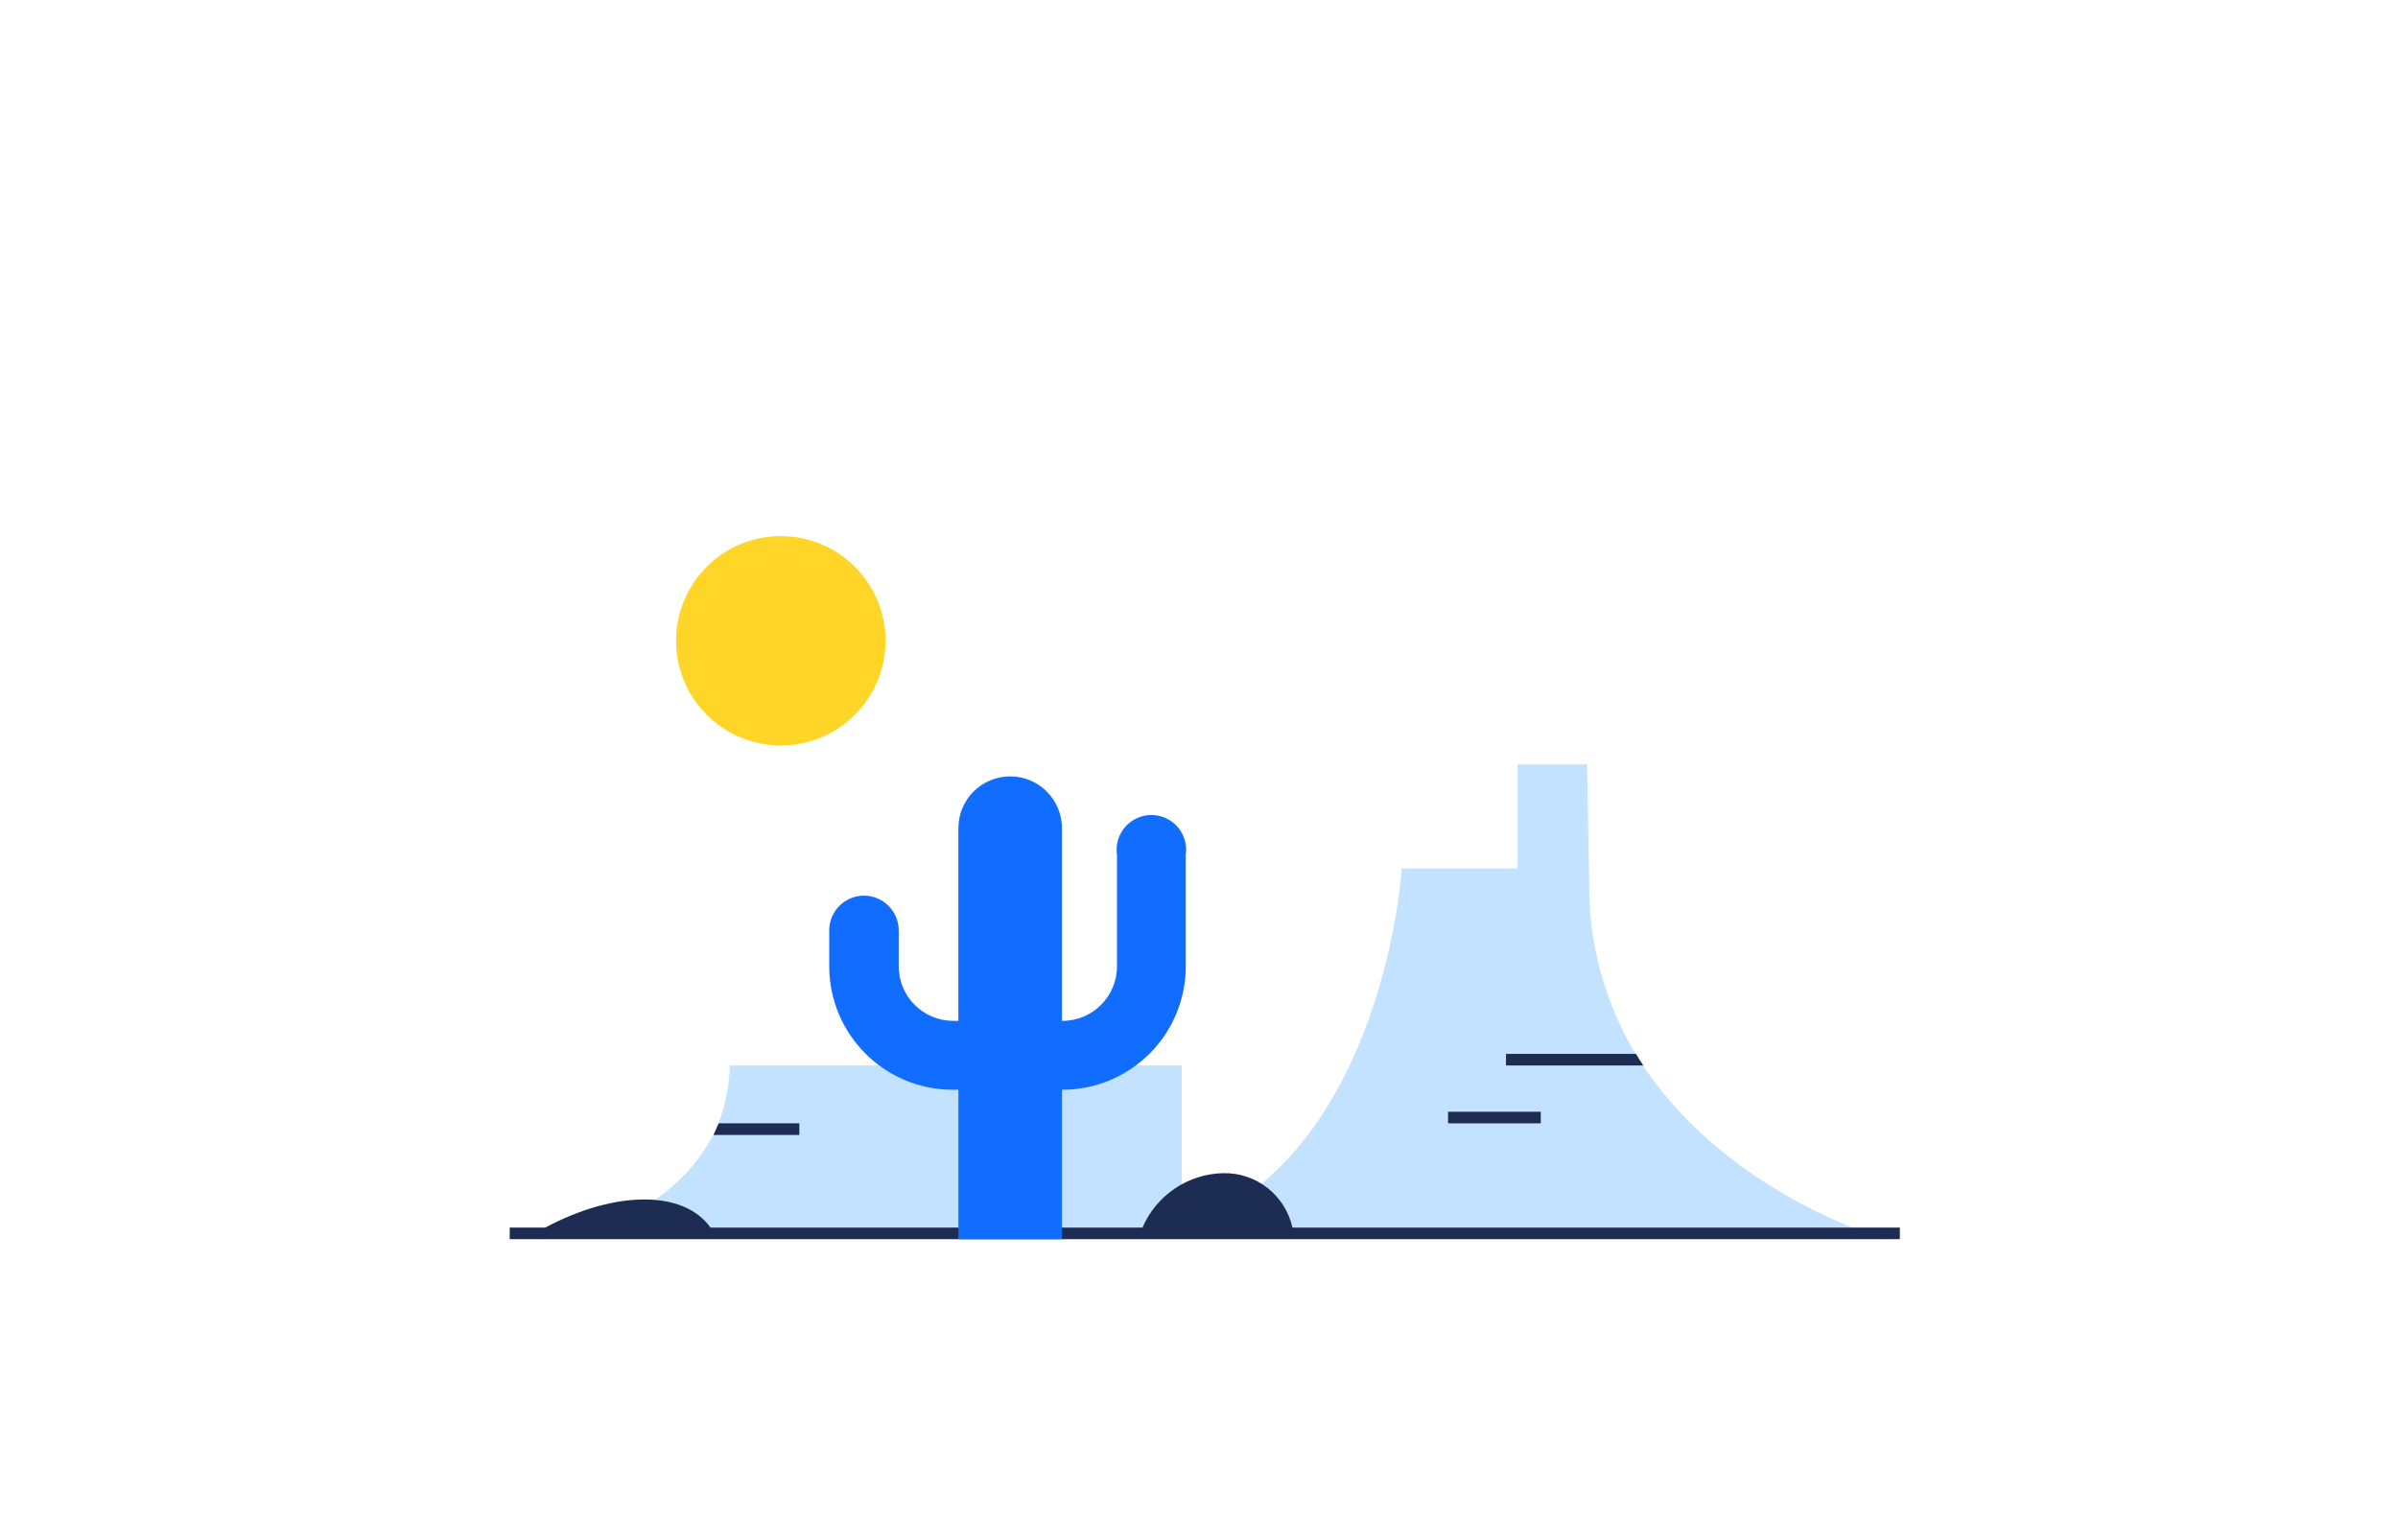 <svg width="207" height="133" viewBox="0 0 207 133" fill="none" data-hook="image-node"><path d="M46 107C51.11 107 57.88 104.33 61.19 98.67C61.395 98.349 61.579 98.015 61.74 97.67C62.539 95.885 62.968 93.956 63 92H102L102.001 106.187C119.509 99.959 121 75 121 75H131V66H137L137.18 76.15C137.113 81.375 138.498 86.516 141.18 91C141.26 91.13 141.33 91.26 141.41 91.38C141.49 91.5 141.67 91.8 141.81 92L142.1 92.42C149.54 103.25 162.67 107 162.67 107H46Z" fill="#C2E2FF"></path><path d="M105.58 101.3C108.484 101.238 110.96 103.253 111.566 106L164 106V107H44V106L47.064 106C53.125 102.763 59.037 102.763 61.331 106L98.62 106.001C99.806 103.237 102.51 101.371 105.58 101.3ZM69 97V98H61.59L62.04 97H69ZM133 96V97H125V96H133ZM141.22 91C141.3 91.13 141.37 91.26 141.45 91.38C141.53 91.5 141.71 91.8 141.85 92H130V91H141.22Z" fill="#1D2C52"></path><path d="M87.2 67.04C89.669 67.04 91.67 69.041 91.67 71.51V88.15H91.71C94.307 88.15 96.415 86.047 96.42 83.45V73.8C96.254 72.638 96.782 71.487 97.769 70.852C98.757 70.218 100.023 70.218 101.011 70.852C101.998 71.487 102.526 72.638 102.36 73.8V83.45C102.357 86.282 101.228 88.997 99.22 90.996C97.215 92.991 94.499 94.108 91.67 94.1L91.67 107H82.73V94.1L82.23 94.1C76.353 94.089 71.591 89.327 71.58 83.45V80.34C71.58 78.683 72.923 77.34 74.58 77.34C76.237 77.34 77.58 78.683 77.58 80.34V83.45C77.585 86.043 79.687 88.144 82.28 88.15H82.73V71.51C82.73 69.041 84.731 67.04 87.2 67.04Z" fill="#116DFF"></path><path d="M67.4 64.37C72.393 64.37 76.44 60.323 76.44 55.33C76.44 50.337 72.393 46.29 67.4 46.29C62.407 46.29 58.36 50.337 58.36 55.33C58.36 60.323 62.407 64.37 67.4 64.37Z" fill="#FFD527"></path></svg>